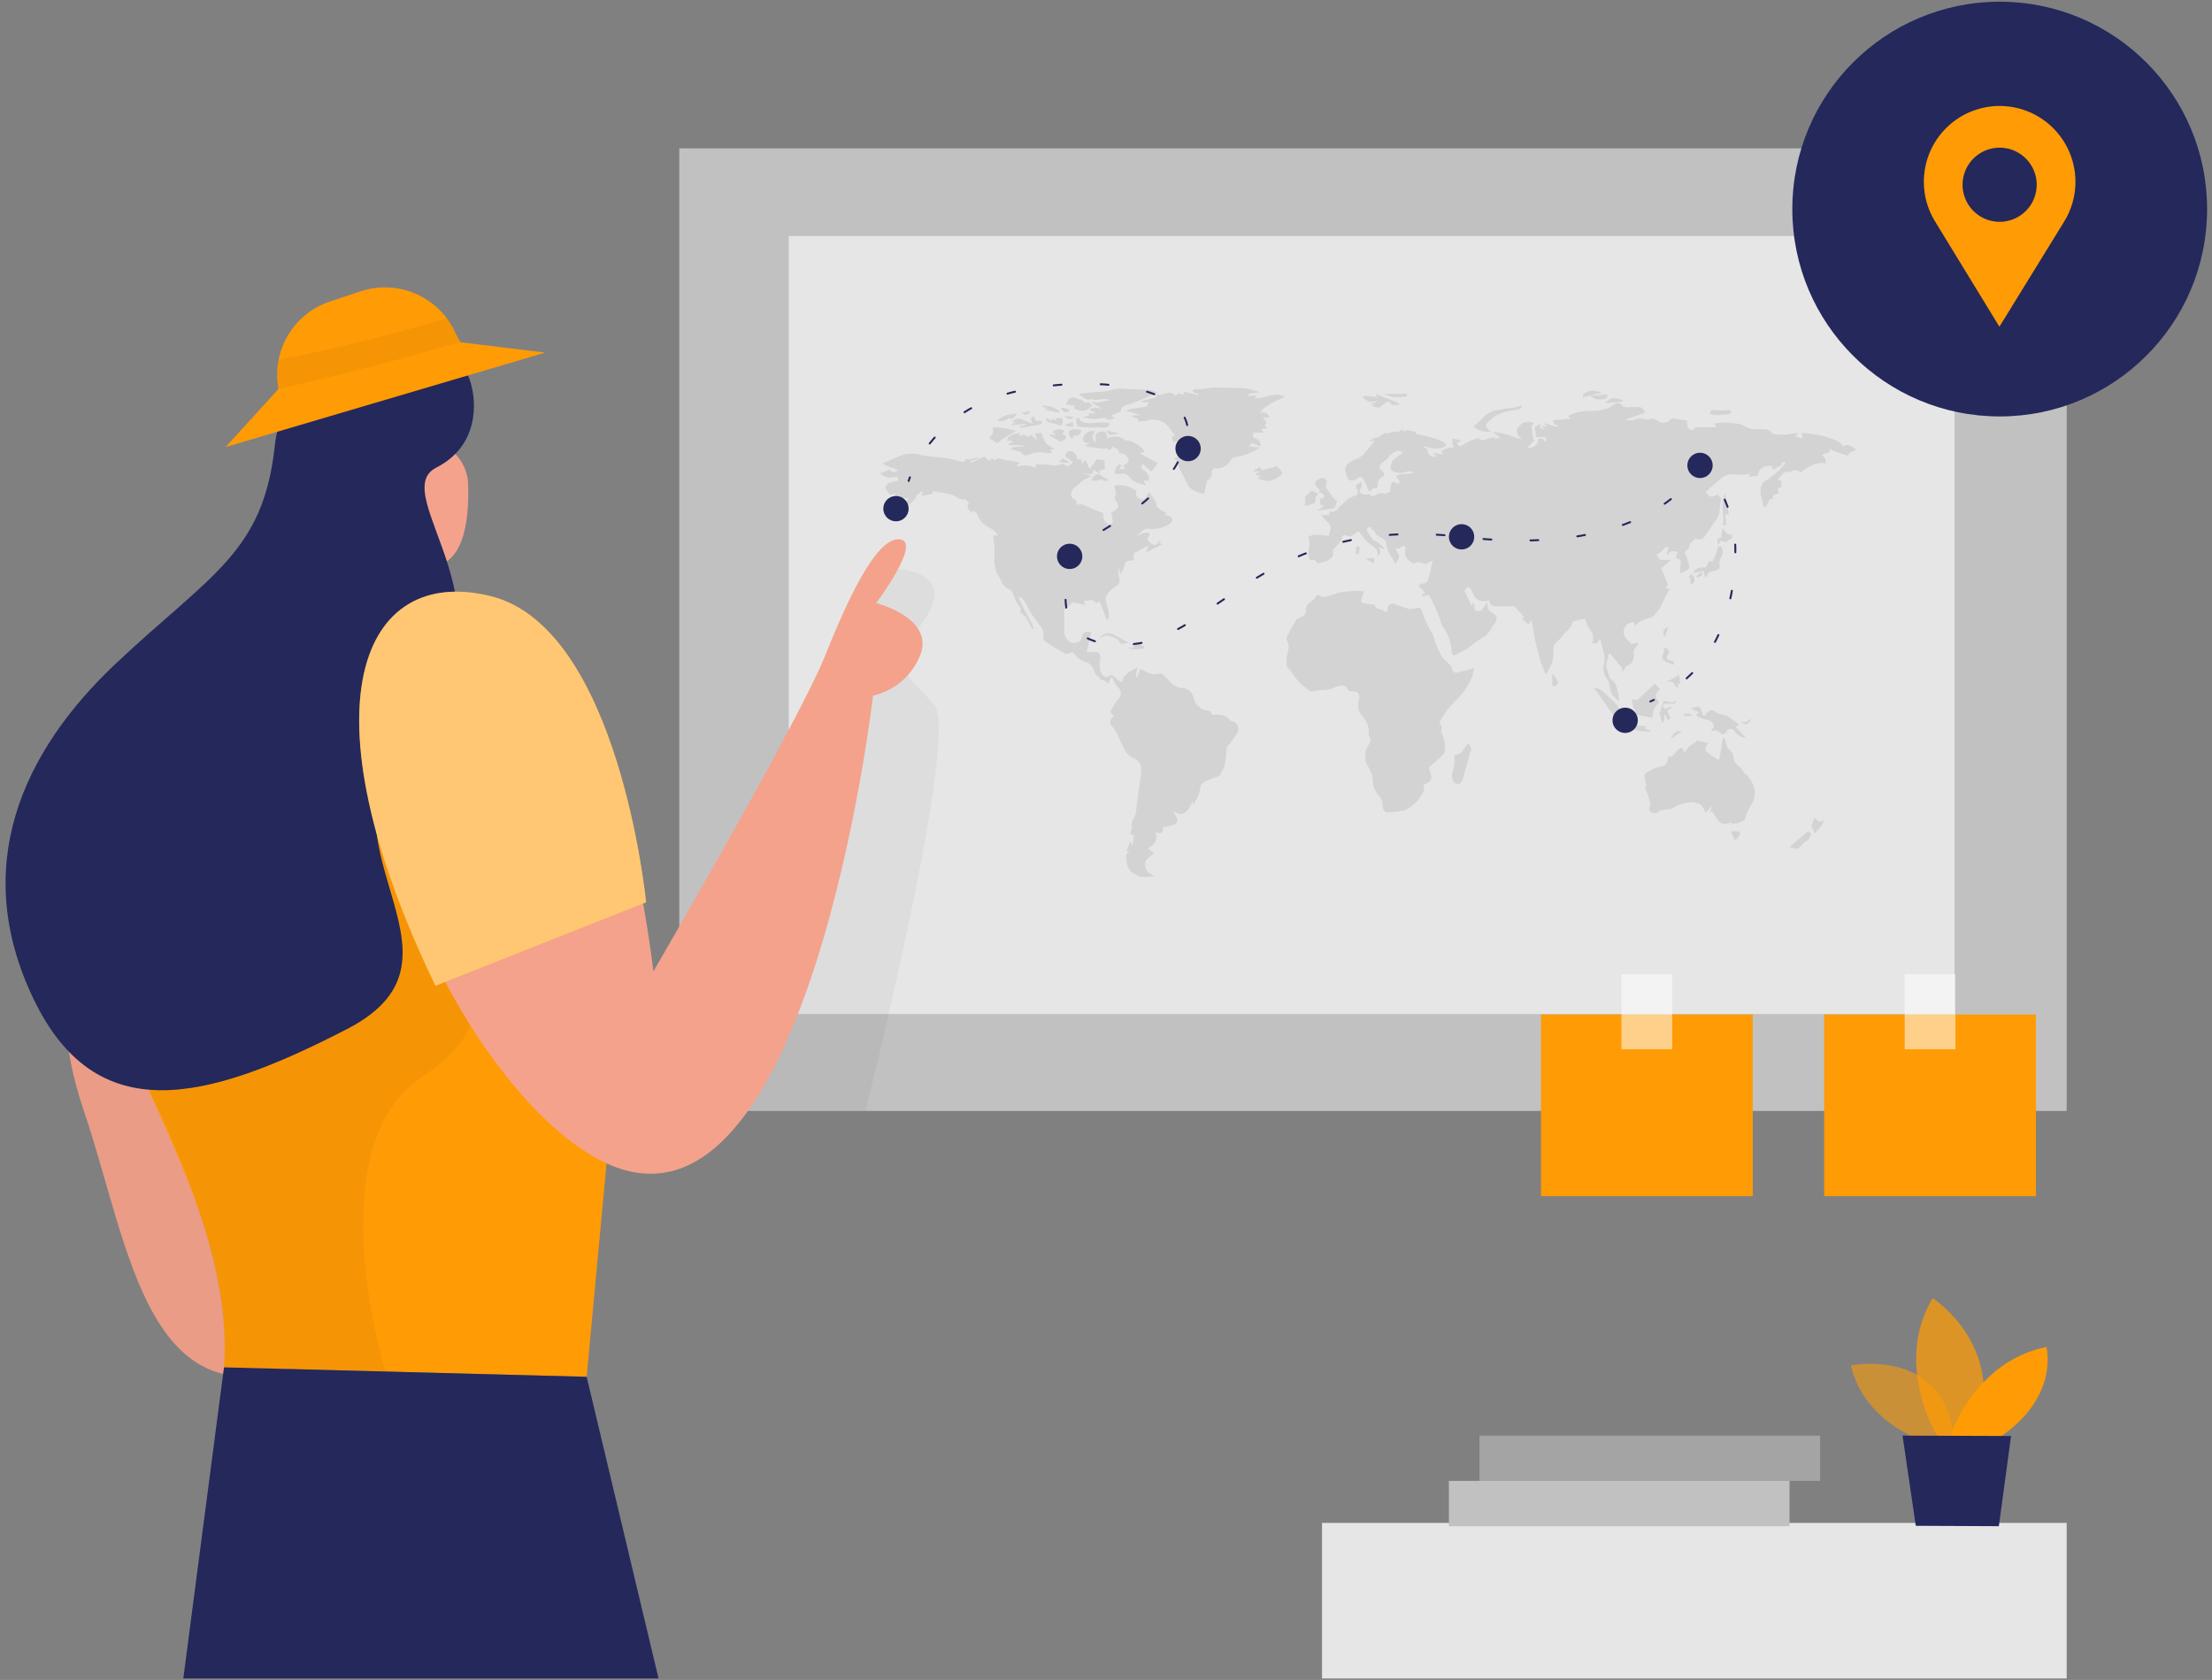 <svg width="287" height="218" viewBox="0 0 287 218" fill="none" xmlns="http://www.w3.org/2000/svg">
<rect x="0" y="0" width="287" height="218" fill="#808080" stroke="none"/>
<path d="M10.853 109.325C10.853 109.325 4.763 126.266 10.853 144.069C16.943 161.872 19.125 186.871 41.678 175.96C64.232 165.049 62.993 153.194 62.993 153.194L33.731 106.321L10.853 109.325Z" fill="#F4A28C"/>
<path opacity="0.04" d="M10.853 109.325C10.853 109.325 4.763 126.266 10.853 144.069C16.943 161.872 19.125 186.871 41.678 175.96C64.232 165.049 62.993 153.194 62.993 153.194L33.731 106.321L10.853 109.325Z" fill="black"/>
<path d="M268.145 19.254H88.135V144.16H268.145V19.254Z" fill="#C1C1C1"/>
<path d="M253.59 30.632H102.335V131.584H253.59V30.632Z" fill="#E6E6E6"/>
<path opacity="0.04" d="M116.565 73.841C116.565 73.841 124.482 74.186 119.732 80.743C114.982 87.3 118.006 87.462 121.254 91.532C124.502 95.602 112.302 144.15 112.302 144.15H88.145L99.117 122.429L111.561 80.743L116.565 73.841Z" fill="black"/>
<path d="M52.366 57.702C53.252 57.284 54.227 57.093 55.205 57.148C56.183 57.204 57.131 57.503 57.964 58.018C58.796 58.534 59.486 59.25 59.971 60.101C60.456 60.951 60.721 61.91 60.74 62.889C60.892 67.538 60.202 74.115 55.015 73.465C47.058 72.45 48.032 62.128 48.032 62.128C49.01 60.259 50.518 58.719 52.366 57.702V57.702Z" fill="#F4A28C"/>
<path d="M75 93C67.372 86.263 60.786 82.18 50.672 81.054C40.557 79.928 30.342 81.949 21.419 86.843C13.482 91.228 7.026 98.282 8.63 109.518C12.396 135.908 30.564 154.706 29.062 177.432L76.117 178.66L78.838 149.479C79.082 146.718 79.897 144.038 81.23 141.608C82.563 139.178 84.385 137.05 86.582 135.36C91.007 131.98 58.043 135.933 70.5 133C68.683 125.286 83.374 100.43 75 93Z" fill="#FF9B05"/>
<path opacity="0.04" d="M58.213 119.191C58.213 119.191 68.748 130.66 54.863 139.674C40.978 148.687 50.011 177.99 50.011 177.99L29.062 177.442C29.062 177.442 30.94 164.673 19.277 141.399C7.615 118.125 53.006 93.522 53.006 93.522L58.213 119.191Z" fill="black"/>
<path d="M47.951 91.147C47.93 88.757 48.581 86.41 49.83 84.373C51.079 82.336 52.875 80.691 55.014 79.626C57.152 78.56 59.547 78.117 61.925 78.347C64.303 78.577 66.569 79.47 68.464 80.925L68.819 81.2C80.868 90.659 84.775 126.052 84.775 126.052C84.775 126.052 103.675 93.572 107.105 84.975C110.536 76.378 114.038 69.558 116.809 69.994C119.58 70.43 113.672 78.256 113.672 78.256C113.672 78.256 120.95 80.073 119.509 84.712C119.024 86.088 118.199 87.32 117.109 88.291C116.019 89.262 114.7 89.941 113.276 90.263C113.276 90.263 104.882 163.08 78.675 150.95C65.084 144.647 48.276 117.263 47.951 91.147Z" fill="#F4A28C"/>
<path d="M61.197 50.191C61.197 50.191 63.227 57.296 56.589 60.687C49.951 64.077 68.302 79.708 53.645 94.405C38.989 109.102 63.409 124.033 45.068 133.513C26.727 142.993 12.457 146.586 4.316 129.554C-3.824 112.523 2.763 97.653 15.065 86.072C27.367 74.49 34.198 71.72 35.669 57.733C37.141 43.746 59.096 39.95 61.197 50.191Z" fill="#24285B"/>
<path d="M29.275 58.007L70.738 45.756L59.725 44.406L58.994 42.995C57.944 40.795 56.127 39.054 53.885 38.097C51.643 37.141 49.129 37.034 46.814 37.798L42.825 39.118C40.639 39.84 38.768 41.295 37.529 43.237C36.29 45.178 35.759 47.487 36.025 49.775L36.106 50.506L29.275 58.007Z" fill="#FF9B05"/>
<path opacity="0.04" d="M36.086 50.486C36.086 50.486 46.51 48.243 59.674 44.396C59.207 43.307 58.639 42.264 57.979 41.28C50.8 43.474 43.504 45.27 36.126 46.659C35.893 47.923 35.879 49.218 36.086 50.486V50.486Z" fill="black"/>
<path d="M56.497 127.92L83.831 117.09C83.831 117.09 80.37 81.484 63.653 77.353C46.936 73.222 38.907 91.451 56.497 127.92Z" fill="#FF9B05"/>
<path opacity="0.44" d="M56.497 127.92L83.831 117.09C83.831 117.09 80.37 81.484 63.653 77.353C46.936 73.222 38.907 91.451 56.497 127.92Z" fill="white"/>
<path d="M29.062 177.432L23.784 217.808H85.445L76.117 178.66L29.062 177.432Z" fill="#24285B"/>
<path d="M227.413 131.645H199.937V155.223H227.413V131.645Z" fill="#FF9B05"/>
<path opacity="0.53" d="M216.969 126.418H210.381V136.162H216.969V126.418Z" fill="white"/>
<path d="M264.156 131.645H236.68V155.223H264.156V131.645Z" fill="#FF9B05"/>
<path opacity="0.53" d="M253.712 126.418H247.125V136.162H253.712V126.418Z" fill="white"/>
<g opacity="0.51">
<path d="M176.612 62.544C176.684 62.713 176.704 62.898 176.672 63.079C176.639 63.259 176.555 63.426 176.43 63.559C176.413 63.626 176.413 63.696 176.429 63.763C176.445 63.83 176.476 63.892 176.521 63.945C176.674 64.096 176.875 64.19 177.089 64.209C177.394 64.209 177.749 63.914 177.922 64.391C178.541 64.391 178.988 63.742 179.657 64.067C179.82 64.148 180.145 63.884 180.419 63.772C180.398 63.577 180.398 63.379 180.419 63.184C180.571 62.361 180.713 62.321 181.373 62.838C181.627 62.615 181.728 62.412 181.373 62.118C181.018 61.823 181.18 61.681 181.525 61.58C181.87 61.478 182.033 61.509 182.286 61.488L183.301 61.407V61.265C183.125 61.202 182.94 61.164 182.753 61.154C182.396 61.267 182.029 61.345 181.657 61.387C181.241 61.355 180.837 61.227 180.48 61.011C180.297 60.89 180.54 59.864 180.754 59.712C181.129 59.408 181.515 59.103 182.033 58.697C181.769 58.606 181.535 58.443 181.352 58.494C181.036 58.588 180.742 58.747 180.49 58.961C180.277 59.144 180.145 59.398 179.942 59.6C179.739 59.803 179.424 59.915 179.231 60.128C178.856 60.524 178.906 60.808 179.333 61.143C179.385 61.167 179.431 61.201 179.47 61.244C179.508 61.286 179.538 61.336 179.557 61.39C179.576 61.444 179.584 61.501 179.58 61.558C179.576 61.615 179.561 61.671 179.536 61.722C179.483 61.826 179.392 61.906 179.282 61.945C179.138 62.012 179.015 62.118 178.927 62.251C178.84 62.383 178.79 62.537 178.785 62.696C178.785 63.011 178.785 63.468 178.186 63.346C177.495 64.249 177.516 63.346 177.323 63.011C177.295 62.94 177.261 62.872 177.221 62.808C177.029 62.493 176.886 62.036 176.602 61.915C176.318 61.793 176.024 62.199 175.709 62.341C175.536 62.402 175.347 62.395 175.179 62.322C175.011 62.248 174.878 62.114 174.806 61.945C174.671 61.62 174.579 61.279 174.532 60.93C174.526 60.81 174.546 60.691 174.59 60.579C174.634 60.467 174.7 60.365 174.785 60.281C175.193 59.903 175.683 59.625 176.217 59.469C176.622 59.267 176.971 58.967 177.232 58.596C177.658 58.119 178.054 57.581 178.409 57.144L177.617 57.337C177.801 57.165 178.002 57.012 178.216 56.88C178.443 56.802 178.678 56.748 178.916 56.718C179.15 56.586 179.536 56.139 179.83 56.2C180.358 56.302 180.743 55.906 181.241 56.028C181.474 56.078 181.779 55.804 182.164 55.622L181.961 56.048C182.172 55.941 182.398 55.869 182.631 55.835C183.016 55.886 183.396 55.967 183.768 56.078L183.636 56.282C184.448 56.474 185.27 56.627 186.062 56.86C186.513 57.002 186.948 57.189 187.361 57.418C187.706 57.591 187.727 57.845 187.361 58.027C186.681 58.286 185.93 58.286 185.25 58.027C185.037 57.944 184.807 57.916 184.58 57.946L185.22 58.281C185.22 59.042 185.687 59.438 186.438 59.215L185.93 58.89V58.768L187.229 58.971L186.996 58.494C187.25 58.372 187.514 58.261 187.777 58.159C188.065 58.098 188.357 58.057 188.65 58.037C188.554 57.907 188.485 57.758 188.447 57.601C188.422 57.368 188.422 57.133 188.447 56.901L189.462 57.114V57.307L188.985 57.479C189.351 58.037 189.493 57.987 190 57.611C190.426 57.337 190.887 57.122 191.371 56.972C191.546 56.919 191.726 56.882 191.908 56.86C192.294 57.479 192.863 56.86 193.37 56.86C193.593 56.86 193.847 56.535 194.04 56.951C194.243 56.901 194.443 56.84 194.639 56.769L193.624 56.018C194.331 56.108 195.033 56.241 195.725 56.413C196.275 56.698 196.874 56.877 197.491 56.941C197.273 56.824 197.092 56.65 196.967 56.437C196.841 56.224 196.777 55.98 196.78 55.733C196.984 55.435 197.223 55.163 197.491 54.921C197.762 54.787 198.062 54.721 198.364 54.728C198.59 54.749 198.812 54.8 199.024 54.881L198.699 55.348L198.942 56.992L199.176 57.063L198.161 58.078C198.335 58.122 198.516 58.125 198.691 58.087C198.866 58.049 199.03 57.971 199.17 57.859C199.31 57.747 199.422 57.603 199.496 57.441C199.571 57.278 199.608 57.1 199.602 56.921C199.937 56.921 200.363 56.758 200.394 57.357C200.78 57.022 200.688 56.728 200.221 56.698H199.277C199.277 56.302 199.196 55.906 199.156 55.439L199.825 55.003V55.581L200.414 55.672L199.978 55.297L200.688 55.388V55.267L200.343 55.033V54.911C200.78 55.043 201.206 55.185 201.673 55.317C201.847 55.358 202.023 55.389 202.201 55.409C202.205 55.361 202.205 55.314 202.201 55.267C202.048 55.185 201.886 55.124 201.652 55.023L201.5 54.515L203.774 54.322L203.439 53.957C204.482 53.461 205.637 53.247 206.788 53.338C207.197 53.328 207.603 53.266 207.996 53.155C207.996 53.155 208.057 53.155 208.088 53.105C208.461 53.066 208.814 52.917 209.103 52.678C209.539 52.374 210.036 52.008 210.503 52.678C210.595 52.81 210.879 52.8 211.062 52.861C211.673 52.81 212.287 52.81 212.899 52.861C213.122 52.861 213.284 53.287 213.487 53.531L210.93 54.444V54.546C211.092 54.546 211.265 54.546 211.437 54.546C211.61 54.546 211.873 54.546 211.995 54.546C212.574 54.109 213.163 54.373 213.751 54.444C213.985 54.444 214.249 54.302 214.472 54.343C214.751 54.412 215.013 54.536 215.243 54.708C215.487 54.856 215.777 54.907 216.056 54.853C216.336 54.798 216.585 54.642 216.756 54.414C216.817 54.368 216.888 54.335 216.963 54.317C217.038 54.3 217.116 54.298 217.192 54.312L218.918 54.586C218.847 55.246 218.918 55.804 219.74 55.825L219.973 55.439H222.704L222.419 54.972C223.086 54.832 223.771 54.794 224.449 54.861C225.048 55.023 225.82 54.861 226.479 55.388C227.034 55.656 227.653 55.762 228.266 55.693C228.875 55.693 229.514 55.581 229.951 56.241C230.052 56.383 230.428 56.363 230.671 56.383C231.057 56.403 231.443 56.403 231.828 56.383C232.109 56.352 232.387 56.301 232.661 56.231C232.836 56.221 233.013 56.221 233.189 56.231L233.3 56.413L232.955 56.515V56.627L233.889 56.911L233.798 56.19C234.792 56.221 235.78 56.368 236.741 56.627C237.634 56.972 238.659 57.063 239.197 58.007C239.492 57.591 239.756 57.631 240.821 58.301C240.476 58.586 239.908 58.606 239.806 59.144L238.7 58.799C238.507 58.738 238.324 58.657 238.132 58.586C237.986 58.542 237.843 58.488 237.705 58.423C237.617 58.347 237.542 58.258 237.482 58.159C237.442 58.272 237.408 58.388 237.38 58.504C237.38 58.616 237.38 58.606 237.38 58.677L236.365 59.032C236.548 59.146 236.695 59.31 236.788 59.504C236.882 59.698 236.918 59.914 236.893 60.128C235.513 59.875 234.589 60.656 233.584 61.306C233.447 61.137 233.249 61.028 233.033 61.004C232.816 60.979 232.599 61.04 232.427 61.174V61.174C232.282 61.243 232.12 61.268 231.96 61.245C231.209 61.184 231.098 61.884 230.61 62.26L231.077 62.351C231.077 62.656 231.148 62.92 231.189 63.214C230.681 63.214 230.519 63.488 230.813 63.945C230.55 64.219 229.798 64.006 230.083 64.747C229.24 64.625 229.524 65.68 228.854 65.853C228.651 64.675 227.992 63.529 228.854 62.503C229.942 61.908 230.888 61.084 231.625 60.088L231.534 59.946C231.412 59.946 231.199 60.027 231.199 60.057C231.199 60.453 230.925 60.494 230.661 60.605C230.397 60.717 230.052 61.306 229.9 60.473C229.559 60.435 229.214 60.466 228.885 60.565C228.616 60.698 228.388 60.902 228.225 61.154C228.134 61.255 228.164 61.458 228.124 61.702L226.824 61.874L227.078 61.488C226.475 61.594 225.862 61.628 225.251 61.59C223.952 61.316 223.221 62.148 222.429 62.828L221.293 63.843C221.453 64.046 221.634 64.233 221.831 64.401C221.979 64.453 222.139 64.453 222.287 64.401C222.48 64.401 222.724 64.127 222.815 64.188C222.907 64.249 223.333 64.594 223.302 64.757C223.099 65.64 223.241 66.624 222.683 67.426C222.125 68.228 221.668 68.898 221.171 69.619C221.107 69.711 221.026 69.789 220.931 69.85C220.837 69.91 220.732 69.951 220.621 69.971C220.511 69.991 220.398 69.989 220.288 69.965C220.179 69.941 220.075 69.896 219.983 69.832C219.73 70.207 219.222 70.339 219.182 70.958C219.182 71.212 218.674 71.435 218.593 71.679C218.806 72.199 218.989 72.731 219.141 73.273C219.324 74.135 218.512 74.085 217.964 74.419C217.964 73.871 218.065 73.404 218.075 72.877C218.075 72.755 217.933 72.501 217.872 72.511C217.192 72.582 217.537 72.186 217.588 71.923C217.618 71.846 217.651 71.772 217.689 71.699C217.514 71.564 217.294 71.503 217.074 71.527C216.854 71.552 216.653 71.661 216.512 71.831L216.421 71.963L216.258 71.852L216.502 70.989C215.984 70.877 215.832 71.395 215.487 71.608C215.406 71.669 215.355 71.781 215.264 71.831C215.157 71.879 215.044 71.913 214.929 71.933L215.172 72.319C215.253 72.43 215.375 72.613 215.406 72.643H216.817L215.538 73.74C215.873 74.562 216.147 75.221 216.431 75.901L215.994 76.287L216.624 76.389C216.35 76.927 216.076 77.475 215.791 78.013C215.618 78.439 215.396 78.844 215.132 79.221C214.787 79.616 214.543 80.134 213.873 80.236C213.433 80.327 213.013 80.499 212.635 80.743C212.452 80.844 212.33 81.068 212.127 81.281L212.056 80.763C211.753 80.727 211.448 80.801 211.196 80.973C210.944 81.144 210.762 81.402 210.686 81.697C210.503 82.57 211.193 83.078 211.701 83.595L212.472 83.402L212.564 83.534C212.409 83.718 212.267 83.911 212.137 84.113C212.047 84.212 211.987 84.335 211.965 84.468C212.016 85.26 212.077 85.99 211.122 86.386C210.859 86.488 210.737 86.955 210.432 87.219V86.64L208.839 84.772C208.767 84.854 208.709 84.947 208.666 85.047C208.65 85.269 208.612 85.49 208.554 85.706C208.169 86.498 208.697 87.168 208.839 87.868C208.9 88.163 209.356 88.345 209.529 88.64C209.693 88.959 209.81 89.301 209.874 89.655C209.992 90.078 210.05 90.515 210.047 90.954C209.705 90.712 209.401 90.421 209.143 90.091C208.981 89.694 208.868 89.278 208.808 88.853C208.771 88.595 208.677 88.349 208.534 88.132C208.305 87.853 208.149 87.521 208.082 87.166C208.014 86.812 208.037 86.446 208.148 86.102C208.331 84.986 207.814 84.001 207.661 82.885C207.286 83.199 207.184 83.747 206.565 83.423C206.951 82.56 206.453 81.88 205.966 81.179C205.822 80.899 205.723 80.597 205.672 80.286C205.235 80.378 204.809 80.449 204.413 80.55C204.261 80.55 204.038 80.692 204.017 80.794C203.865 81.616 203.073 81.941 202.678 82.56C202.414 82.966 201.977 83.26 201.663 83.656C201.55 83.911 201.511 84.192 201.551 84.468C201.618 85.576 201.254 86.667 200.536 87.513C200.039 86.373 199.654 85.186 199.389 83.971C199.085 82.773 198.922 81.535 198.719 80.479L198.293 81.007L197.43 80.276L197.795 80.134C197.359 79.657 196.953 79.119 196.496 78.672C195.796 78.672 195.014 78.672 194.233 78.672C193.451 78.672 193.411 78.54 193.147 77.871C192.98 77.958 192.797 78.011 192.609 78.028C192.421 78.044 192.232 78.022 192.053 77.965C191.873 77.907 191.707 77.814 191.564 77.692C191.421 77.57 191.303 77.42 191.218 77.251C191.185 77.19 191.158 77.125 191.137 77.058C191.137 76.957 191.056 76.856 191.005 76.754C190.64 76.054 190.528 76.033 189.99 76.612L190.954 78.642L191.168 78.114C191.239 78.409 191.269 78.551 191.289 78.662C191.31 78.774 191.36 79.058 191.391 79.261C191.716 79.2 192.101 79.495 192.345 79.007C192.531 78.716 192.741 78.441 192.974 78.185C192.974 78.435 193.005 78.684 193.066 78.926C193.119 79.119 193.247 79.283 193.421 79.383C194.284 79.819 194.436 80.398 193.766 81.118C193.656 81.251 193.564 81.398 193.492 81.555C193.411 81.687 193.34 81.839 193.238 81.981C192.886 82.408 192.447 82.755 191.949 82.996C191.401 83.321 190.934 83.798 190.416 84.143C189.908 84.454 189.383 84.735 188.843 84.986C188.549 85.138 188.407 84.986 188.346 84.691C188.314 83.751 188.075 82.829 187.645 81.991C187.442 81.725 187.259 81.443 187.097 81.149C186.989 80.881 186.898 80.606 186.823 80.327C186.681 79.951 186.529 79.586 186.387 79.221C186.245 78.855 185.981 78.317 185.768 77.871C185.636 77.607 185.473 77.353 185.362 77.16L184.54 77.404L184.489 77.241L184.925 76.916L184.063 76.023C184.164 75.952 184.367 75.729 184.58 75.719C185.128 75.719 185.291 75.384 185.392 74.947L185.89 72.745L184.966 73.181C184.966 73.181 184.966 73.181 184.905 73.181C184.54 73.09 184.002 72.806 183.839 72.948C183.332 73.394 183.078 72.877 182.824 72.745C182.57 72.613 182.459 72.247 182.296 72.004L182.367 70.989C182.002 70.776 182.012 70.786 181.586 71.171C181.495 71.253 181.261 71.171 181.018 71.171C181.181 71.398 181.324 71.64 181.444 71.892C181.524 72.052 181.546 72.236 181.505 72.41C181.383 72.683 181.237 72.945 181.068 73.191C180.683 72.329 179.901 71.638 179.891 70.532C179.891 70.288 179.546 69.984 179.282 69.822C178.856 69.568 178.399 69.395 178.267 68.807C178.267 68.807 178.064 68.807 178.003 68.695C177.924 68.587 177.863 68.467 177.82 68.34C177.272 68.482 177.191 68.746 177.587 69.233C177.759 69.426 177.851 69.669 178.023 69.882C178.118 70.022 178.247 70.134 178.399 70.207C178.916 70.319 179.16 70.796 179.556 71.07C179.556 71.07 179.556 71.171 179.607 71.283L178.927 70.989L179.119 71.679L178.683 72.247C178.937 71.293 178.257 70.979 177.668 70.542C177.323 70.243 177.016 69.902 176.755 69.527C176.582 69.334 176.43 69.131 176.277 68.928C176.051 69.058 175.834 69.204 175.628 69.365C175.524 69.486 175.381 69.568 175.224 69.595C175.066 69.623 174.904 69.596 174.765 69.517C174.44 69.385 174.085 69.355 174.116 69.943C174.116 70.136 173.862 70.349 173.71 70.532C173.45 70.784 173.206 71.052 172.979 71.334C172.898 71.446 172.979 71.669 172.979 71.973C172.695 72.765 171.811 72.897 170.949 73.11L170.593 72.643L169.995 72.714C169.396 71.699 170.228 70.684 169.731 69.669C170.593 69.131 171.527 69.558 172.441 69.487C172.502 68.979 172.877 68.472 172.441 67.954C172.079 67.604 171.74 67.231 171.426 66.838H172.512L172.451 66.33C172.666 66.431 172.913 66.443 173.137 66.363C173.362 66.283 173.545 66.118 173.649 65.904C173.649 65.904 173.649 65.904 173.649 65.904C173.649 65.904 173.862 65.731 173.963 65.63L174.917 64.686L176.146 64.188C176.156 64.016 176.156 63.843 176.146 63.671C175.79 62.991 175.78 63.001 176.612 62.544Z" fill="#C1C1C1"/>
<path d="M128.826 69.497H129.466C129.235 69.025 128.832 68.662 128.339 68.482C127.599 68.106 127.037 67.453 126.776 66.665C126.695 66.472 126.39 66.371 126.218 66.239L126.076 66.634C125.852 66.127 125.213 65.924 125.71 65.315C125.71 65.315 125.385 64.797 125.274 64.817C125.033 64.837 124.79 64.808 124.56 64.733C124.33 64.658 124.117 64.538 123.934 64.381C123.659 64.248 123.37 64.15 123.071 64.087L120.98 63.711L121.051 64.026L119.6 64.401L119.711 63.64L118.849 64.351C119.011 64.686 117.631 65.853 116.768 66.086L117.062 66.36V66.533C116.392 65.944 115.844 66.533 115.195 66.533L116.118 66.046C116.47 65.898 116.81 65.721 117.133 65.518C117.416 65.257 117.671 64.968 117.895 64.655H116.23L116.108 63.975C115.205 64.625 115.245 63.549 114.819 63.366C115.053 62.453 115.895 62.574 116.545 62.351L116.433 61.854C115.418 61.945 115.235 62.239 114.17 61.417C114.403 61.346 114.606 61.285 114.809 61.204C115.012 61.123 115.205 61.001 115.398 60.91C115.753 61.336 116.037 61.367 116.545 61.011L114.423 60.169C114.738 60.047 114.931 59.986 115.114 59.895C115.296 59.803 115.58 59.631 115.834 59.539C116.311 59.337 116.788 59.154 117.275 58.991C118.068 58.807 118.896 58.842 119.671 59.093C120.306 59.203 120.946 59.278 121.589 59.316C122.58 59.374 123.56 59.562 124.502 59.874C124.719 59.925 124.94 59.956 125.162 59.966C125.162 59.205 125.741 59.814 126.004 59.6C126.341 59.423 126.723 59.352 127.101 59.397L125.913 59.874L125.994 60.037L127.73 59.235L128.339 59.773L128.765 59.428L128.999 59.814C129.273 59.347 129.658 59.499 130.064 59.6C130.47 59.702 131.171 59.803 131.729 59.905C131.912 59.905 132.074 60.006 132.328 60.078L131.973 60.352V60.494C132.41 60.433 132.851 60.402 133.292 60.402C133.682 60.473 134.066 60.575 134.439 60.707L134.378 60.27C134.815 60.27 135.19 60.27 135.566 60.27C136.286 60.27 136.987 60.636 137.728 60.179C137.88 60.098 138.245 60.382 138.601 60.524L139.24 60.006L138.276 59.276C138.195 58.9 138.377 58.585 138.875 58.545C139.372 58.504 139.788 59.133 139.737 59.56L140.357 59.661L140.286 60.291L140.823 59.661L141.392 60.869L142.316 59.58L143.331 59.753V60.707L143.452 60.859L142.519 61.062L142.823 61.539L141.808 60.95C141.93 61.468 141.676 61.569 141.351 61.539C141.042 61.46 140.726 61.416 140.407 61.407L141.676 61.783L140.742 62.209C140.604 62.268 140.477 62.351 140.367 62.453C139.89 63.051 138.925 63.275 138.976 64.259C138.981 64.345 139.004 64.428 139.045 64.503C139.085 64.579 139.141 64.644 139.21 64.696C139.687 64.807 139.717 65.132 139.687 65.558C140.306 65.224 140.702 65.558 141.27 65.843C141.88 66.123 142.507 66.364 143.148 66.563C143.148 66.959 143.148 67.578 143.696 67.934C143.808 68.005 144.011 68.147 144.041 68.116C144.071 68.086 144.396 67.781 144.396 67.619C144.348 67.273 144.267 66.934 144.153 66.604C144.477 66.32 145.015 66.086 145.076 65.741C145.137 65.396 144.772 64.97 144.559 64.523C145.086 64.148 144.559 63.569 144.62 62.99C145.628 62.849 146.652 63.108 147.472 63.711C147.428 63.802 147.403 63.901 147.398 64.002C147.393 64.103 147.409 64.204 147.444 64.299C147.479 64.393 147.532 64.48 147.602 64.553C147.671 64.627 147.755 64.686 147.847 64.726C147.908 64.757 147.973 64.778 148.04 64.787C148.73 64.96 148.801 64.249 149.055 63.843C149.349 64.28 149.664 64.635 149.918 65.041C150.06 65.284 149.999 65.69 150.182 65.863C150.563 66.152 150.97 66.404 151.4 66.614L151.075 66.827C151.327 66.847 151.574 66.909 151.806 67.01C151.889 67.069 151.958 67.145 152.011 67.232C152.063 67.319 152.097 67.416 152.11 67.517C152.097 67.602 152.064 67.683 152.015 67.753C151.966 67.823 151.901 67.882 151.826 67.923C151.047 68.474 150.095 68.722 149.146 68.624C148.466 68.472 148.01 69.081 147.543 69.527C147.817 69.394 148.098 69.275 148.385 69.172C148.604 69.12 148.831 69.103 149.055 69.121C149.106 69.121 149.197 69.415 149.167 69.456C148.73 69.852 148.883 70.177 149.289 70.471C149.695 70.765 149.999 70.816 150.364 70.288C150.383 70.25 150.412 70.217 150.448 70.194C150.483 70.171 150.525 70.158 150.567 70.156L150.436 70.623L150.679 70.481L150.77 70.633L148.801 71.648H148.659L149.065 70.786C148.426 71.067 147.805 71.389 147.208 71.75C147.056 71.852 147.127 72.278 147.096 72.552L147.259 72.633C147.075 72.684 146.889 72.725 146.7 72.755C146.223 72.755 145.949 72.887 145.888 73.455C145.888 73.77 145.574 74.064 145.361 74.47L145.147 73.648C145.113 73.986 145.113 74.326 145.147 74.663C145.371 75.678 145.32 75.81 144.457 76.297C143.95 76.591 143.351 77.485 143.442 77.87C143.534 78.256 143.757 78.885 143.879 79.454C143.897 79.746 143.88 80.039 143.828 80.327H143.554L142.691 78.063L142.204 78.276C141.778 77.546 141.189 78.013 140.62 77.982L140.854 78.51C140.357 78.408 139.961 78.347 139.555 78.246C139.149 78.144 139.037 78.155 138.854 78.469C138.763 78.621 138.56 78.703 138.418 78.825C138.276 78.946 138.093 79.068 138.083 79.2C138.083 80.154 138.083 81.108 138.083 82.062C138.113 82.377 138.233 82.676 138.428 82.925C138.621 83.159 138.966 83.463 139.199 83.433C139.626 83.351 140.214 83.433 140.357 82.753C140.499 82.073 140.742 81.88 141.595 82.012L140.996 84.61C141.273 84.63 141.551 84.63 141.828 84.61C142.559 84.519 142.843 84.844 142.752 85.554C142.661 86.264 142.478 87.35 143.493 87.888C144.315 87.483 144.305 87.493 144.975 88.183C145.157 88.329 145.354 88.455 145.564 88.558C145.756 87.411 146.721 87.117 147.594 86.599C147.522 87.076 147.238 87.513 147.522 87.96L147.959 86.813L149.167 87.391C149.576 87.525 150.016 87.525 150.425 87.391C150.831 87.31 151.045 87.746 151.339 87.949C151.44 88.037 151.532 88.136 151.613 88.244C151.781 88.447 151.968 88.634 152.171 88.802C152.422 89.016 152.722 89.166 153.044 89.238C154.11 89.299 154.627 89.584 154.881 90.619C154.977 91.039 155.203 91.418 155.528 91.7C155.853 91.983 156.259 92.155 156.688 92.192C157.063 92.283 157.236 92.395 157.165 92.75C158.028 92.75 158.901 92.578 159.52 93.41C159.581 93.481 159.672 93.573 159.743 93.573C159.87 93.578 159.995 93.608 160.11 93.662C160.225 93.716 160.329 93.793 160.414 93.888C160.499 93.982 160.564 94.093 160.606 94.213C160.648 94.333 160.665 94.46 160.657 94.588V94.659C160.657 95.085 160.251 95.552 159.987 95.948C159.723 96.343 159.428 96.648 159.154 96.963C159.139 97.036 159.139 97.112 159.154 97.186C159.112 97.866 159.034 98.544 158.921 99.216C158.763 99.701 158.545 100.165 158.271 100.596C158.192 100.698 158.081 100.769 157.957 100.799C157.429 101.002 156.871 101.155 156.363 101.398C156.157 101.493 155.985 101.647 155.867 101.84C155.75 102.034 155.693 102.258 155.703 102.484C155.591 102.982 155.399 103.458 155.135 103.895C155.064 104.068 154.973 104.23 154.851 104.474L154.759 103.925C154.201 105.032 153.744 106.26 152.191 105.225C152.384 105.58 152.537 105.813 152.658 106.057C152.748 106.211 152.774 106.394 152.73 106.567C152.687 106.739 152.577 106.888 152.425 106.981C152.347 107.02 152.266 107.051 152.181 107.072C151.775 107.184 151.339 107.234 150.902 107.316C150.902 108.107 150.781 108.249 149.887 107.975C150.324 108.99 149.766 109.609 148.943 110.076C149.056 110.198 149.182 110.307 149.319 110.401C149.755 110.645 149.755 110.716 149.319 111.061C148.883 111.406 148.639 111.568 148.578 111.883C148.527 112.297 148.628 112.715 148.862 113.06C149.035 113.324 149.441 113.436 149.806 113.659C149.242 113.794 148.66 113.842 148.081 113.801C147.492 113.639 146.959 113.32 146.538 112.878C146.301 112.496 146.171 112.058 146.162 111.609C146.081 111.162 146.02 110.706 146.589 110.462H146.162L146.65 109.224H146.761L146.853 109.731H146.924L147.147 108.432C146.619 108.371 146.619 108.057 146.802 107.681C146.802 107.61 146.934 107.529 146.913 107.498C146.548 106.686 147.279 106.128 147.38 105.468C147.482 104.809 147.522 104.118 147.614 103.438C147.736 102.576 147.888 101.713 147.989 100.82C148.081 100.32 148.081 99.807 147.989 99.307C147.929 99.116 147.827 98.94 147.692 98.791C147.558 98.642 147.392 98.524 147.208 98.445C146.091 98.049 145.787 97.034 145.35 96.151C145.105 95.407 144.719 94.718 144.214 94.121C144.098 94.003 144.033 93.844 144.033 93.679C144.033 93.514 144.098 93.355 144.214 93.237C144.342 93.108 144.451 92.961 144.538 92.801C144.132 92.669 144.021 92.395 144.214 92.05C144.464 91.581 144.756 91.136 145.086 90.72C145.201 90.618 145.291 90.491 145.349 90.348C145.408 90.206 145.433 90.052 145.423 89.899C145.413 89.745 145.369 89.596 145.293 89.462C145.217 89.329 145.112 89.214 144.985 89.127C144.782 88.888 144.621 88.617 144.508 88.325L144.295 87.919H144.122L143.808 88.721L143.493 88.487C143.392 88.398 143.275 88.33 143.148 88.284C142.904 88.223 142.661 88.223 142.671 87.878C142.102 87.726 142.052 87.219 141.859 86.782C141.758 86.541 141.598 86.33 141.394 86.167C141.19 86.004 140.949 85.894 140.692 85.848C140.217 85.71 139.809 85.403 139.545 84.986C139.301 84.701 139.067 84.508 138.682 84.793C138.592 84.833 138.496 84.854 138.398 84.854C138.3 84.854 138.203 84.833 138.113 84.793C137.281 84.316 136.459 83.778 135.667 83.29C135.579 83.224 135.506 83.138 135.456 83.04C135.405 82.941 135.376 82.833 135.373 82.722C135.419 82.454 135.404 82.179 135.331 81.918C135.257 81.656 135.126 81.414 134.947 81.21C134.541 80.631 134.084 80.073 133.729 79.484C133.373 78.896 133.17 78.398 132.856 77.881C132.744 77.698 132.5 77.596 132.308 77.444L132.145 77.566C132.318 77.931 132.5 78.297 132.683 78.672L133.698 80.581C133.769 80.723 133.861 80.844 133.921 80.987C133.982 81.129 134.053 81.342 134.124 81.524L133.891 81.626C133.671 81.111 133.413 80.612 133.12 80.134C132.906 79.887 132.657 79.675 132.379 79.505C132.379 79.17 132.49 78.906 132.379 78.835C131.918 78.257 131.573 77.595 131.364 76.886C131.282 76.734 131.151 76.52 130.998 76.48C130.136 76.267 129.983 75.465 129.648 74.846C129.467 74.588 129.32 74.309 129.212 74.013C128.996 73.272 128.941 72.494 129.049 71.73C129.043 70.98 128.968 70.233 128.826 69.497V69.497Z" fill="#C1C1C1"/>
<path d="M179.942 105.458C179.754 105.37 179.6 105.224 179.503 105.041C179.406 104.858 179.371 104.648 179.404 104.443C179.382 103.963 179.179 103.51 178.835 103.174C178.359 102.627 178.106 101.921 178.125 101.195C178.046 100.503 177.791 99.842 177.384 99.277C177.174 98.854 177.084 98.382 177.123 97.911C177.163 97.441 177.33 96.99 177.607 96.608C177.79 96.232 177.952 95.968 177.678 95.593C177.616 95.496 177.587 95.382 177.597 95.268C177.628 94.851 177.573 94.432 177.435 94.037C177.297 93.643 177.079 93.281 176.795 92.974C176.508 92.688 176.312 92.322 176.235 91.924C176.157 91.526 176.2 91.114 176.359 90.741C176.412 90.461 176.357 90.171 176.206 89.929C176.132 89.85 176.039 89.79 175.937 89.753C175.835 89.716 175.726 89.703 175.618 89.716C175.191 89.716 174.917 89.716 174.755 89.279C174.593 88.843 174.065 88.954 173.689 89.036C173.314 89.117 172.948 89.31 172.573 89.431C172.396 89.474 172.216 89.501 172.035 89.513C171.558 89.514 171.082 89.562 170.614 89.655C170.472 89.715 170.316 89.734 170.164 89.711C170.011 89.688 169.868 89.623 169.751 89.523C169.293 89.188 168.859 88.822 168.452 88.427C168.08 87.974 167.741 87.496 167.437 86.995C167.366 86.904 167.234 86.843 167.153 86.742C167.071 86.64 166.939 86.508 166.939 86.386C166.865 85.804 166.913 85.213 167.082 84.651C167.249 84.227 167.249 83.755 167.082 83.331C166.716 82.773 167.082 82.438 167.274 82.042C167.548 81.484 167.873 80.956 168.198 80.428C168.281 80.311 168.404 80.228 168.543 80.195C169.091 80.022 169.467 79.758 169.457 79.088C169.46 78.877 169.522 78.671 169.635 78.492C169.747 78.313 169.907 78.168 170.096 78.073C170.427 77.813 170.717 77.505 170.959 77.16C171.578 77.657 172.258 77.414 172.928 77.16C173.358 76.986 173.808 76.867 174.268 76.805C174.914 76.725 175.565 76.681 176.217 76.673C176.47 76.682 176.721 76.716 176.968 76.774C176.836 77.16 176.704 77.525 176.562 77.962C176.866 78.53 177.577 78.236 178.135 78.469C178.196 78.469 178.328 78.469 178.328 78.469C178.46 79.129 179.13 78.967 179.515 79.251C179.901 79.535 180.023 79.312 180.053 78.936C180.058 78.769 180.128 78.611 180.247 78.493C180.366 78.376 180.526 78.309 180.693 78.307C180.806 78.316 180.916 78.347 181.017 78.398C181.58 78.633 182.156 78.833 182.743 78.997C183.045 79.048 183.354 79.027 183.646 78.936C184.032 78.825 184.316 78.784 184.479 79.281C184.704 79.953 184.968 80.61 185.27 81.251C185.514 81.768 185.991 82.266 186.042 82.753C186.252 83.516 186.552 84.252 186.935 84.945C187.026 85.163 187.161 85.36 187.331 85.524C187.635 85.828 187.991 86.082 188.265 86.417C188.407 86.589 188.386 86.894 188.518 87.107C188.565 87.17 188.626 87.221 188.697 87.254C188.768 87.288 188.846 87.304 188.924 87.3C189.665 87.138 190.396 86.934 191.218 86.721C191.199 87.092 191.128 87.457 191.005 87.807C190.501 89.011 189.747 90.094 188.792 90.984C188.028 91.763 187.366 92.636 186.823 93.583C186.762 93.664 186.742 93.867 186.823 93.897C187.219 94.222 186.965 94.648 187.036 95.024C187.107 95.4 187.321 95.663 187.371 96.039C187.489 96.531 187.517 97.04 187.453 97.541C187.382 97.866 187.016 98.16 186.742 98.404C186.316 98.8 185.879 99.155 185.453 99.541C185.382 99.592 185.402 99.774 185.453 99.886C185.504 99.998 185.595 100.282 185.656 100.475C185.739 100.689 185.735 100.927 185.644 101.138C185.553 101.349 185.382 101.515 185.169 101.601V101.601C184.986 101.693 184.814 101.804 184.732 101.845C184.732 102.21 184.793 102.525 184.672 102.708C184.167 103.831 183.257 104.722 182.124 105.204C181.611 105.299 181.092 105.353 180.571 105.367C180.358 105.372 180.147 105.403 179.942 105.458V105.458Z" fill="#C1C1C1"/>
<path d="M152.902 59.966L152.293 59.479L153.643 58.788V58.22L152.516 57.794V57.621L153.694 57.784L152.8 57.205C152.252 57.53 152.08 57.398 152.059 56.576H152.445C152.202 56.221 151.999 55.876 151.745 55.561C151.445 55.118 151.012 54.781 150.509 54.599C150.006 54.416 149.458 54.398 148.943 54.546C148.737 54.625 148.515 54.66 148.294 54.647C148.06 54.647 147.644 54.861 147.614 54.302C147.614 54.231 147.177 54.18 146.913 54.13V53.927L148.05 53.866L146.122 53.318C146.259 53.226 146.406 53.148 146.558 53.084C147.116 52.993 147.685 52.942 148.243 52.831C148.578 52.77 148.994 52.759 148.994 52.211H148.182V52.019L150.05 51.531V51.186C150.05 51.186 150.131 51.186 150.161 51.186C150.699 51.379 151.176 50.973 151.653 50.963C151.804 50.956 151.953 50.982 152.092 51.04C152.231 51.098 152.355 51.186 152.455 51.298C152.597 51.42 152.892 50.831 153.277 51.166C153.349 51.227 153.531 51.166 153.704 51.166L153.491 50.79L155.439 51.288V51.115C155.275 51.103 155.114 51.066 154.962 51.004C154.907 50.98 154.858 50.944 154.819 50.898C154.781 50.852 154.753 50.798 154.739 50.74C154.739 50.669 154.891 50.526 154.983 50.516C155.47 50.516 155.998 50.516 156.465 50.415C156.8 50.355 157.139 50.314 157.48 50.293C158.85 50.293 160.22 50.293 161.59 50.405C162.213 50.504 162.825 50.663 163.417 50.882L161.946 51.125V51.359H162.352C162.593 51.347 162.834 51.32 163.072 51.278L162.788 51.744C163.416 51.665 164.036 51.54 164.645 51.369C164.982 51.242 165.341 51.188 165.7 51.21C166.059 51.233 166.409 51.332 166.726 51.501C165.539 52.069 164.26 52.435 163.499 53.531C163.771 53.51 164.044 53.531 164.311 53.592C164.483 53.663 164.564 53.937 164.717 54.17H163.894C163.894 54.505 164.706 54.728 164.057 55.185L164.422 55.571L163.58 55.693L163.965 56.129H162.666C162.412 56.464 162.463 56.728 162.95 56.921C163.054 56.95 163.152 57 163.236 57.066C163.321 57.133 163.392 57.216 163.445 57.311C163.498 57.405 163.531 57.509 163.544 57.616C163.557 57.723 163.548 57.832 163.519 57.936V57.936L162.382 57.469L161.996 57.936L163.427 58.078C162.465 58.736 161.364 59.163 160.21 59.327C160.017 59.327 159.784 59.57 159.652 59.753C159.453 60.105 159.153 60.39 158.792 60.571C158.43 60.751 158.023 60.82 157.622 60.768C157.5 60.768 157.226 61.062 157.226 61.204C157.262 61.423 157.23 61.648 157.134 61.848C157.037 62.048 156.882 62.213 156.688 62.321C156.627 62.321 156.597 62.453 156.576 62.534C156.485 62.94 156.363 63.356 156.292 63.772C156.221 64.188 155.988 64.087 155.734 63.975C155.386 63.854 155.046 63.708 154.719 63.539C154.498 63.416 154.312 63.237 154.181 63.021C153.714 62.148 153.277 61.285 152.861 60.423C152.846 60.269 152.86 60.114 152.902 59.966V59.966Z" fill="#C1C1C1"/>
<path d="M224.155 97.075C224.348 97.214 224.519 97.381 224.662 97.572C224.823 97.799 224.918 98.066 224.936 98.343C224.936 98.983 225.373 99.216 225.748 99.531C225.82 99.584 225.885 99.645 225.941 99.713C226.079 100.03 226.296 100.306 226.571 100.515C227.004 100.916 227.326 101.424 227.504 101.987C227.649 102.377 227.703 102.794 227.661 103.208C227.618 103.622 227.482 104.02 227.261 104.372C226.848 104.993 226.542 105.68 226.357 106.402C225.886 106.712 225.338 106.884 224.774 106.9L224.48 106.737C224.344 106.822 224.193 106.88 224.035 106.906C223.877 106.932 223.715 106.927 223.559 106.89C223.404 106.853 223.257 106.786 223.127 106.691C222.998 106.597 222.888 106.478 222.805 106.341C222.754 106.262 222.713 106.177 222.683 106.088C222.524 105.803 222.333 105.538 222.115 105.296L221.912 105.438L222.074 104.596L221.303 105.469C221.069 105.073 220.927 104.596 220.613 104.393C220.208 104.166 219.744 104.07 219.283 104.119C218.652 104.171 218.036 104.34 217.466 104.616C217.079 104.904 216.609 105.058 216.126 105.052C215.762 105.058 215.408 105.175 215.111 105.387C214.958 105.496 214.77 105.544 214.583 105.523C214.396 105.503 214.223 105.415 214.096 105.276C214.016 105.145 213.984 104.991 214.005 104.839C214.005 104.596 214.157 104.322 214.106 104.098C213.967 103.613 213.8 103.135 213.609 102.667C213.518 102.424 213.335 102.18 213.609 101.916C213.609 101.916 213.528 101.693 213.508 101.571C213.508 101.175 213.274 100.668 213.457 100.414C213.64 100.16 214.218 99.957 214.614 99.724C215.182 99.399 216.086 99.642 216.339 98.78C216.339 98.648 216.339 98.516 216.421 98.394L216.644 98.09L216.847 98.252C217.132 97.891 217.445 97.552 217.781 97.237C218.166 96.892 218.4 97.105 218.542 97.704C218.741 97.404 218.958 97.116 219.192 96.841C219.422 96.657 219.666 96.491 219.922 96.344C220.011 96.263 220.093 96.175 220.166 96.08L221.648 96.435C221.079 97.308 221.079 97.308 221.942 97.947L222.429 98.282L223.049 98.668L223.312 97.186C223.394 96.729 223.465 96.242 223.536 95.765H223.729L224.155 97.075Z" fill="#C1C1C1"/>
<path d="M145.208 58.849C145.269 58.2 144.65 58.22 144.346 57.905C144.193 58.25 144.102 58.616 143.676 58.23C143.594 58.159 143.391 58.23 143.249 58.23C142.549 58.159 141.859 58.088 141.219 57.986C141.077 57.986 140.966 57.834 140.783 57.733L141.402 57.53C140.813 57.418 140.316 57.388 140.57 56.728C140.672 56.431 140.886 56.185 141.167 56.045C141.448 55.904 141.773 55.88 142.072 55.977C141.95 56.241 141.717 56.525 141.737 56.769C141.757 57.012 142.031 57.286 142.214 57.52C142.031 56.322 142.123 56.109 142.985 55.997C143.412 55.936 143.625 56.19 143.665 56.931C144.018 56.721 144.427 56.624 144.836 56.651C145.246 56.678 145.637 56.829 145.959 57.083C146.138 57.167 146.331 57.215 146.528 57.225H146.7C147.09 57.4 147.467 57.604 147.827 57.834C148.09 58.081 148.328 58.353 148.537 58.646L148.03 58.738L147.959 58.87L150.243 60.098L149.38 61.194L148.243 60.179L148.02 60.717C148.456 61.113 149.248 61.407 149.035 62.402L148.385 62.341L148.669 63.011C147.868 62.676 147.076 62.656 146.568 61.935C146.42 61.741 146.217 61.596 145.985 61.52C145.753 61.444 145.503 61.44 145.269 61.508C145.052 61.51 144.836 61.476 144.63 61.407C144.63 61.224 144.691 61.052 144.741 60.879C144.761 60.767 144.802 60.66 144.863 60.565C144.955 60.424 145.081 60.309 145.229 60.23C145.289 60.23 145.432 60.351 145.533 60.422L145.158 60.91L145.98 60.818V60.676L145.706 60.585C145.838 60.148 146.65 60.118 146.365 59.489C146.281 59.261 146.117 59.072 145.905 58.955C145.693 58.837 145.446 58.8 145.208 58.849Z" fill="#C1C1C1"/>
<path d="M141.554 51.765C141.026 52.069 140.539 51.552 139.961 51.125C140.765 50.983 141.58 50.901 142.397 50.882C143.133 50.861 143.863 50.728 144.559 50.486C145.101 50.41 145.651 50.41 146.193 50.486C147.208 50.486 148.223 50.547 149.238 50.618C149.553 50.684 149.859 50.786 150.151 50.922C149.938 51.034 149.755 51.146 149.573 51.227C148.71 51.602 147.827 51.978 146.924 52.333C146.739 52.416 146.545 52.475 146.345 52.506C146.107 52.521 145.881 52.62 145.708 52.785C145.536 52.951 145.427 53.172 145.401 53.409L144.153 53.927L144.691 54.241C144.224 54.312 143.858 54.739 143.422 54.241C143.422 54.241 143.209 54.241 143.097 54.241C142.235 54.411 141.345 54.376 140.499 54.14L141.361 53.886L141.26 53.602L142.041 53.663L142.092 53.531L141.412 53.206C141.818 52.577 142.427 53.115 142.894 52.983L141.676 52.252L141.828 52.13C142.559 52.414 143.229 51.978 143.99 51.968C143.249 51.481 142.427 52.13 141.554 51.765Z" fill="#C1C1C1"/>
<path d="M131.272 58.037L132.846 57.936V57.834C132.521 57.834 132.196 57.763 131.831 57.753C131.465 57.743 131.191 57.753 130.876 57.753V57.57L131.526 57.327L130.633 57.103C130.937 56.383 131.577 56.291 132.287 56.19V56.576H132.47C132.764 56.291 133.018 56.393 133.292 56.626C133.566 56.86 133.678 56.2 133.952 56.545C134.106 56.761 134.295 56.949 134.51 57.103L134.307 56.2H135.129C135.259 56.655 135.454 57.09 135.708 57.489C135.972 57.814 136.449 57.956 136.794 58.291L136.266 58.342L136.5 58.768C136.194 58.819 135.882 58.819 135.576 58.768C134.918 58.617 134.229 58.688 133.617 58.971C133.262 59.072 132.754 59.265 132.48 58.687C132.48 58.606 132.247 58.606 132.135 58.575L131.222 58.311L131.272 58.037Z" fill="#C1C1C1"/>
<path d="M225.647 94.049L225.211 94.354L226.51 95.714C226.221 95.707 225.939 95.63 225.686 95.491C225.433 95.351 225.218 95.153 225.058 94.912C225 94.776 224.891 94.669 224.755 94.612C224.618 94.555 224.465 94.554 224.328 94.608C224.251 94.641 224.183 94.689 224.127 94.751C224.071 94.812 224.029 94.884 224.003 94.963C223.959 95.081 223.871 95.177 223.757 95.231C223.643 95.284 223.512 95.29 223.394 95.247C223.331 95.223 223.273 95.189 223.221 95.146C222.876 94.74 222.501 94.75 221.932 94.933L222.399 94.283C222.36 94.073 222.261 93.88 222.113 93.726C221.965 93.573 221.775 93.466 221.567 93.42C221.156 93.324 220.752 93.199 220.359 93.045C220.237 92.994 220.166 92.801 220.054 92.659L220.481 92.456L219.395 91.938C219.623 91.848 219.857 91.773 220.095 91.715C220.157 91.694 220.222 91.686 220.288 91.691C220.353 91.695 220.416 91.713 220.475 91.742C220.533 91.771 220.585 91.812 220.628 91.861C220.671 91.91 220.704 91.968 220.724 92.03C220.724 92.03 220.724 92.091 220.724 92.111C220.795 92.374 220.884 92.631 220.988 92.882H221.171C221.245 92.751 221.337 92.632 221.445 92.527C221.78 92.233 222.064 91.969 222.592 92.375C223.12 92.781 223.607 92.669 224.114 92.923C224.653 93.259 225.165 93.636 225.647 94.049V94.049Z" fill="#C1C1C1"/>
<path d="M211.863 90.7L212.401 90.883L214.695 88.721L215.375 89.401C214.705 90.04 214.675 90.477 215.304 91.136C214.99 91.365 214.743 91.674 214.591 92.032C214.439 92.389 214.387 92.782 214.441 93.166L212.269 92.74C212.178 92.04 211.589 91.481 211.863 90.7Z" fill="#C1C1C1"/>
<path d="M188.701 97.947C189.838 97.998 189.899 96.932 190.528 96.496C190.705 96.655 190.82 96.871 190.853 97.107C190.887 97.343 190.836 97.582 190.711 97.785C190.674 97.868 190.653 97.957 190.65 98.049C190.345 99.135 190.061 100.211 189.726 101.297C189.7 101.375 189.658 101.448 189.604 101.511C189.549 101.574 189.482 101.625 189.408 101.662C189.333 101.698 189.252 101.72 189.169 101.725C189.086 101.731 189.003 101.719 188.924 101.692C188.843 101.662 188.767 101.618 188.701 101.56C188.537 101.342 188.433 101.085 188.399 100.815C188.365 100.544 188.403 100.269 188.508 100.018C188.626 99.692 188.688 99.349 188.691 99.003C188.721 98.657 188.701 98.323 188.701 97.947Z" fill="#C1C1C1"/>
<path d="M171.761 65.65L171.294 65.508V64.828C171.294 64.747 171.416 64.615 171.436 64.625C171.72 64.747 171.862 64.544 171.832 64.351C171.801 64.158 171.517 64.067 171.344 63.925C171.172 63.782 171.233 63.925 171.141 63.925L171.213 63.569C170.715 63.102 170.522 62.757 170.654 62.554C170.938 62.148 171.568 61.905 171.842 62.077C172.116 62.25 172.268 62.585 171.964 63.173L173.192 64.868C173.305 64.886 173.41 64.935 173.496 65.01C173.496 65.071 173.405 65.274 173.354 65.406L173.171 65.934L170.918 66.289L171.761 65.65Z" fill="#C1C1C1"/>
<path d="M210.635 93.836L209.996 93.786C209.508 93.085 208.981 92.284 208.402 91.502C207.824 90.72 207.387 90.02 206.758 89.208C207.925 89.34 208.372 90.223 209.102 90.791C209.594 91.189 209.996 91.688 210.28 92.253C210.371 92.395 210.635 92.436 210.787 92.517L210.625 93.857L210.635 93.836Z" fill="#C1C1C1"/>
<path d="M193.482 55.997C193.077 56.063 192.662 56.041 192.266 55.932C191.87 55.824 191.503 55.631 191.188 55.368C191.669 54.969 192.121 54.535 192.538 54.069C193.02 53.59 193.649 53.286 194.324 53.206C195.016 53.073 195.713 52.974 196.415 52.912C196.73 52.841 197.044 52.749 197.359 52.648L197.45 52.861C197.304 52.983 197.135 53.077 196.953 53.135C196.299 53.219 195.651 53.347 195.014 53.521C194.176 53.817 193.431 54.328 192.852 55.003C192.771 55.104 192.852 55.429 192.944 55.561C193.099 55.734 193.281 55.881 193.482 55.997Z" fill="#C1C1C1"/>
<path d="M163.6 61.783L162.798 61.549L163.519 61.174H162.717L162.636 61.072L163.387 60.636L163.326 60.453L163.752 61.011L165.488 60.575V60.392C165.792 60.615 166.065 60.878 166.3 61.174C166.543 61.61 166.046 61.732 165.823 61.915C165.519 62.134 165.174 62.289 164.808 62.371C164.587 62.422 164.358 62.422 164.138 62.371C163.794 62.289 163.455 62.188 163.123 62.067L163.6 61.783Z" fill="#C1C1C1"/>
<path d="M221.039 74.064L219.658 74.399C220.075 73.719 220.298 73.618 221.333 73.618C221.414 73.465 221.516 73.313 221.587 73.151C221.634 73.052 221.675 72.95 221.709 72.846C221.932 72.846 222.196 72.846 222.226 72.846C222.429 72.42 222.592 71.983 222.754 71.547C222.866 71.273 222.754 70.847 223.282 70.867C223.43 71.08 223.51 71.333 223.51 71.593C223.51 71.852 223.43 72.106 223.282 72.318C223.119 72.656 223.059 73.033 223.109 73.404C223.17 74.003 222.643 74.003 222.389 74.074C221.922 74.196 221.526 74.318 221.374 74.856H221.201L221.039 74.064Z" fill="#C1C1C1"/>
<path d="M128.745 55.459C129.78 55.435 130.812 55.596 131.79 55.937L130.379 56.799C129.963 57.063 129.658 57.317 129.364 57.52L128.349 56.88C128.532 56.505 129.1 56.19 128.745 55.459Z" fill="#C1C1C1"/>
<path d="M139.22 52.952L139.524 52.688L138.306 52.455C138.54 51.836 138.824 51.491 139.413 51.592C139.563 51.631 139.71 51.686 139.849 51.755C140.013 51.825 140.188 51.866 140.367 51.877C140.61 52.12 140.803 52.475 141.189 52.151L141.717 52.577C141.108 53.419 140.357 53.541 139.22 52.952Z" fill="#C1C1C1"/>
<path d="M176.866 51.359L178.693 51.511L178.48 51.115L181.525 52.343V52.546H180.51C180.439 52.394 180.419 52.222 180.327 52.161C180.267 52.13 180.201 52.115 180.134 52.115C180.067 52.115 180.001 52.13 179.942 52.161C179.617 52.374 179.312 52.638 178.927 52.932L178.054 52.709L178.429 52.516H177.881V52.414L178.581 52.171V52.029C178.289 52.12 177.984 52.161 177.678 52.151C177.387 52.016 177.119 51.834 176.886 51.613L176.866 51.359Z" fill="#C1C1C1"/>
<path d="M139.626 54.323L140.052 54.211V54.505C141.311 55.378 142.701 54.505 144.021 54.942C143.949 55.153 143.797 55.327 143.597 55.426C143.397 55.525 143.166 55.541 142.955 55.469H142.864C142.688 55.449 142.511 55.449 142.336 55.469C141.563 55.483 140.791 55.456 140.022 55.388C139.9 55.388 139.758 55.135 139.687 54.962C139.641 54.752 139.621 54.537 139.626 54.323V54.323Z" fill="#C1C1C1"/>
<path d="M131.729 54.82H131.556H131.404C131.353 54.82 131.404 54.738 131.404 54.718C131.962 54.008 132.561 54.434 133.14 54.637C133.394 54.728 133.637 54.82 134.003 54.972L133.698 54.282L134.053 54.038C134.114 54.038 134.165 54.109 134.185 54.15C134.307 54.454 134.398 54.789 134.865 54.546C134.926 54.546 135.17 54.647 135.2 54.738C135.2 54.806 135.184 54.874 135.152 54.934C135.12 54.994 135.074 55.045 135.018 55.084C134.155 55.246 133.292 55.378 132.429 55.52C132.429 55.52 132.348 55.459 132.237 55.358L133.099 55.134V55.002L131.171 55.165V55.073L131.749 54.86L131.729 54.82Z" fill="#C1C1C1"/>
<path d="M232.184 109.904L234.569 107.874C234.672 107.916 234.768 107.974 234.853 108.047C234.934 108.118 235.026 108.31 234.995 108.341C234.741 108.615 234.731 109.102 234.264 109.204C234.158 109.238 234.065 109.305 234 109.397C233.29 110.28 233.29 110.28 232.184 109.904Z" fill="#C1C1C1"/>
<path d="M216.309 92.274L216.745 93.187L216.38 93.461L215.944 92.598C215.944 93.542 215.944 93.613 215.619 93.806C215.548 93.461 215.467 93.116 215.395 92.791H215.274C215.456 92.192 215.639 91.604 215.822 90.984C216.38 90.903 217.03 91.522 217.547 90.71C217.365 91.309 217.304 91.35 216.827 91.32C216.568 91.279 216.304 91.279 216.045 91.32C215.538 91.492 215.873 91.756 215.974 91.979L216.888 91.675L216.938 91.796L216.309 92.274Z" fill="#C1C1C1"/>
<path d="M169.345 65.325V64.462C169.544 64.29 169.734 64.107 169.913 63.914C170.218 63.569 170.522 63.803 170.786 63.914C171.05 64.026 170.999 64.259 170.736 64.422C170.736 64.422 170.675 64.533 170.675 64.604C170.675 64.675 170.736 65.163 170.675 65.213C170.3 65.4 169.905 65.543 169.497 65.64C169.416 65.64 169.304 65.498 169.203 65.416L169.345 65.325Z" fill="#C1C1C1"/>
<path d="M138.124 55.997L137.748 56.302L138.296 56.545C138.458 57.124 137.86 57.104 137.626 57.337C137.626 57.337 137.322 57.164 137.159 57.073L136.205 56.525V56.352L137.037 56.495L136.601 56.038C136.799 55.833 137.069 55.714 137.354 55.706C137.639 55.698 137.915 55.803 138.124 55.997V55.997Z" fill="#C1C1C1"/>
<path d="M224.307 66.746H223.83C223.881 67.233 223.932 67.71 223.982 68.147H223.515C223.82 66.858 223.11 65.467 223.85 64.026C224.013 65.021 224.155 65.883 224.307 66.746Z" fill="#C1C1C1"/>
<path d="M210.625 93.857C210.956 93.969 211.295 94.054 211.64 94.111C212.178 94.171 212.716 94.171 213.264 94.202C213.397 94.189 213.531 94.226 213.64 94.303L213.315 94.476L214.157 94.811V94.943C213.736 94.944 213.315 94.914 212.899 94.851C212.247 94.762 211.602 94.626 210.97 94.445C210.859 94.419 210.763 94.35 210.702 94.253C210.641 94.156 210.621 94.039 210.645 93.928C210.641 93.897 210.641 93.867 210.645 93.836L210.625 93.857Z" fill="#C1C1C1"/>
<path d="M223.201 70.166L222.947 70.725C222.724 70.024 222.825 69.791 223.302 69.781L223.465 68.593C223.901 68.847 224.003 69.547 224.662 69.324L224.764 69.821L223.851 70.349L223.201 70.166Z" fill="#C1C1C1"/>
<path d="M222.947 53.866C222.658 53.855 222.369 53.825 222.084 53.774C221.993 53.774 221.851 53.561 221.871 53.48C221.892 53.399 222.044 53.267 222.155 53.196C222.191 53.181 222.229 53.173 222.267 53.173C222.305 53.173 222.343 53.181 222.379 53.196C223.018 53.292 223.668 53.292 224.307 53.196C224.429 53.196 224.551 53.358 224.662 53.439C224.561 53.531 224.47 53.703 224.348 53.724C223.881 53.795 223.424 53.825 222.947 53.866Z" fill="#C1C1C1"/>
<path d="M236.599 106.615C236.539 106.768 236.464 106.914 236.376 107.052C236.112 107.417 235.827 107.772 235.543 108.067C235.535 108.076 235.524 108.083 235.513 108.087C235.502 108.092 235.49 108.095 235.477 108.095C235.465 108.095 235.453 108.092 235.441 108.087C235.43 108.083 235.42 108.076 235.411 108.067C235.401 108.041 235.401 108.012 235.411 107.985L235.005 107.194L235.371 106.24C235.736 106.067 236.01 107.123 236.589 106.392L236.599 106.615Z" fill="#C1C1C1"/>
<path d="M136.459 54.637V54.292L137.109 54.637L136.956 54.262C137.213 54.231 137.472 54.231 137.728 54.262C137.819 54.262 137.931 54.556 137.91 54.698C137.89 54.84 137.768 55.206 137.636 55.226C137.504 55.246 137.21 55.094 136.997 55.023C136.784 54.952 136.682 54.952 136.53 54.911C136.37 54.879 136.214 54.832 136.063 54.769C135.911 54.673 135.766 54.568 135.627 54.455C135.698 54.373 135.799 54.231 135.82 54.241C135.988 54.331 136.148 54.436 136.297 54.556C136.332 54.593 136.363 54.634 136.388 54.678L136.459 54.637Z" fill="#C1C1C1"/>
<path d="M142.63 82.865C142.801 82.574 143.07 82.356 143.389 82.25C143.709 82.143 144.055 82.156 144.366 82.286C145.046 82.631 145.706 83.017 146.467 83.423L145.452 83.544C145.229 83.27 145.086 82.996 144.863 82.875C144.458 82.657 144.019 82.513 143.564 82.448C143.27 82.428 142.955 82.702 142.63 82.865Z" fill="#C1C1C1"/>
<path d="M215.801 83.96C216.573 84.194 216.705 84.539 216.41 84.975C216.116 85.412 216.228 85.625 216.766 85.737C216.928 85.78 217.088 85.834 217.243 85.899L217.06 86.295C216.705 85.96 216.116 86.031 215.761 85.564C215.406 85.097 216.187 84.61 215.801 83.96Z" fill="#C1C1C1"/>
<path d="M140.296 55.845C140.289 55.943 140.263 56.039 140.219 56.126C140.175 56.214 140.114 56.292 140.039 56.355C139.964 56.419 139.877 56.467 139.784 56.496C139.69 56.525 139.591 56.535 139.494 56.525V56.525C139.423 56.525 139.291 56.525 139.281 56.586C139.22 57.023 138.895 56.87 138.804 56.698C138.712 56.525 138.601 56.068 138.733 55.916C138.97 55.752 139.256 55.673 139.545 55.693C139.8 55.713 140.052 55.764 140.296 55.845V55.845Z" fill="#C1C1C1"/>
<path d="M217.649 88.721L217.73 89.127L217.568 89.218L216.959 88.426L216.492 88.518L216.421 88.396L217.882 87.574L217.984 88.721H217.649Z" fill="#C1C1C1"/>
<path d="M207.793 50.993L205.377 51.551C205.377 51.399 205.377 51.186 205.459 51.125C205.787 50.865 206.187 50.713 206.605 50.689C207.023 50.666 207.438 50.772 207.793 50.993Z" fill="#C1C1C1"/>
<path d="M129.425 54.465C129.791 54.238 130.175 54.041 130.572 53.876C130.965 53.776 131.366 53.712 131.77 53.683L131.861 53.876C131.677 54.062 131.48 54.234 131.272 54.394C131.166 54.327 131.064 54.252 130.968 54.17C130.582 54.637 129.618 54.82 129.425 54.465Z" fill="#C1C1C1"/>
<path d="M146.365 84.011L147.228 84.083L146.802 83.585C147.624 83.372 148.527 83.687 148.487 84.194C147.766 84.133 147.015 84.489 146.365 84.011Z" fill="#C1C1C1"/>
<path d="M143.868 62.351C143.564 62.351 143.29 62.463 143.188 62.351C142.874 62.087 142.681 62.351 142.407 62.351C142.121 62.392 141.83 62.392 141.544 62.351C142.133 61.428 142.285 61.336 143.016 61.783L143.158 61.864L143.868 62.351Z" fill="#C1C1C1"/>
<path d="M208.595 51.176L208.433 51.734C207.265 51.917 206.941 51.876 206.352 51.369L208.595 51.176Z" fill="#C1C1C1"/>
<path d="M182.54 51.45C181.977 51.513 181.411 51.54 180.845 51.531C180.41 51.457 179.989 51.317 179.596 51.115H182.54V51.45Z" fill="#C1C1C1"/>
<path d="M137.372 53.541L135.474 53.145L135.901 52.962L135.281 52.79V52.607C135.537 52.622 135.791 52.653 136.043 52.698C136.294 52.748 136.539 52.827 136.774 52.932C137.011 53.059 137.239 53.205 137.454 53.368L137.372 53.541Z" fill="#C1C1C1"/>
<path d="M210.513 52.13L208.392 52.303L208.301 52.212C208.646 52.008 208.981 51.673 209.316 51.643C209.734 51.676 210.143 51.782 210.524 51.958L210.513 52.13Z" fill="#C1C1C1"/>
<path d="M201.561 87.513C201.783 87.834 201.976 88.174 202.14 88.528C202.14 88.64 201.957 88.965 201.795 89.015C201.48 89.137 201.358 88.924 201.389 88.62C201.419 88.315 201.389 87.929 201.389 87.605L201.561 87.513Z" fill="#C1C1C1"/>
<path d="M225.109 109.092L224.551 107.874C224.888 107.842 225.228 107.842 225.566 107.874C225.667 107.874 225.809 108.229 225.759 108.331C225.574 108.61 225.356 108.866 225.109 109.092Z" fill="#C1C1C1"/>
<path d="M219.425 74.46C220.044 74.957 220.004 75.556 219.344 75.922V75.059L219.09 74.907L219.425 74.46Z" fill="#C1C1C1"/>
<path d="M175.932 70.999L176.298 70.847C176.298 70.958 176.43 71.08 176.399 71.141C176.277 71.415 176.572 71.933 175.932 71.963V70.999Z" fill="#C1C1C1"/>
<path d="M178.247 73.11L177.313 72.542V72.42H178.328L178.247 73.11Z" fill="#C1C1C1"/>
<path d="M143.594 55.876L144.985 56.19L144.924 56.413C144.508 56.19 143.899 56.84 143.594 55.876Z" fill="#C1C1C1"/>
<path d="M137.596 52.871C138.052 52.962 138.357 53.013 138.672 53.094C138.698 53.114 138.72 53.141 138.734 53.17C138.748 53.201 138.754 53.234 138.753 53.267C138.721 53.348 138.659 53.413 138.58 53.45C138.154 53.582 137.88 53.419 137.596 52.871Z" fill="#C1C1C1"/>
<path d="M216.471 81.301L216.015 82.671C215.629 82.062 215.73 81.707 216.471 81.301Z" fill="#C1C1C1"/>
<path d="M225.931 93.674C226.166 93.714 226.407 93.714 226.642 93.674C226.824 93.593 226.956 93.359 227.241 93.248C227.159 93.425 227.056 93.591 226.936 93.745C226.828 93.871 226.674 93.949 226.509 93.962C226.344 93.975 226.18 93.923 226.053 93.816C226.002 93.778 225.96 93.73 225.931 93.674V93.674Z" fill="#C1C1C1"/>
<path d="M138.255 55.074L139.179 54.769L139.26 55.348C139.071 55.358 138.881 55.358 138.692 55.348C138.547 55.311 138.404 55.263 138.266 55.206L138.255 55.074Z" fill="#C1C1C1"/>
<path d="M218.248 94.862L216.817 95.876C216.881 95.557 217.065 95.273 217.331 95.085C217.597 94.896 217.925 94.816 218.248 94.862V94.862Z" fill="#C1C1C1"/>
<path d="M137.88 59.469L138.672 59.936V60.057L137.413 59.946L137.88 59.469Z" fill="#C1C1C1"/>
<path d="M138.195 53.998L139.342 54.099C138.915 54.617 138.56 54.292 138.184 54.099L138.195 53.998Z" fill="#C1C1C1"/>
<path d="M132.541 53.531L133.698 53.338C133.495 53.886 133.099 53.967 132.541 53.531Z" fill="#C1C1C1"/>
<path d="M220.795 74.237C221.12 74.988 220.247 74.673 220.247 75.069C219.943 74.46 220.552 74.531 220.795 74.237Z" fill="#C1C1C1"/>
<path d="M219.577 92.933H218.481C218.481 92.822 218.572 92.619 218.623 92.619C218.989 92.588 219.384 92.517 219.577 92.933Z" fill="#C1C1C1"/>
</g>
<path d="M116.25 67.649C117.158 67.649 117.895 66.913 117.895 66.005C117.895 65.097 117.158 64.361 116.25 64.361C115.342 64.361 114.606 65.097 114.606 66.005C114.606 66.913 115.342 67.649 116.25 67.649Z" fill="#24285B"/>
<path d="M154.15 59.854C155.059 59.854 155.795 59.118 155.795 58.21C155.795 57.302 155.059 56.565 154.15 56.565C153.242 56.565 152.506 57.302 152.506 58.21C152.506 59.118 153.242 59.854 154.15 59.854Z" fill="#24285B"/>
<path d="M189.635 71.303C190.543 71.303 191.279 70.567 191.279 69.659C191.279 68.751 190.543 68.015 189.635 68.015C188.727 68.015 187.99 68.751 187.99 69.659C187.99 70.567 188.727 71.303 189.635 71.303Z" fill="#24285B"/>
<path d="M210.859 95.115C211.767 95.115 212.503 94.379 212.503 93.471C212.503 92.563 211.767 91.827 210.859 91.827C209.95 91.827 209.214 92.563 209.214 93.471C209.214 94.379 209.95 95.115 210.859 95.115Z" fill="#24285B"/>
<path d="M138.783 73.841C139.691 73.841 140.428 73.105 140.428 72.197C140.428 71.288 139.691 70.552 138.783 70.552C137.875 70.552 137.139 71.288 137.139 72.197C137.139 73.105 137.875 73.841 138.783 73.841Z" fill="#24285B"/>
<path d="M220.572 62.036C221.48 62.036 222.216 61.3 222.216 60.392C222.216 59.484 221.48 58.748 220.572 58.748C219.664 58.748 218.928 59.484 218.928 60.392C218.928 61.3 219.664 62.036 220.572 62.036Z" fill="#24285B"/>
<path d="M117.895 62.412C117.895 62.412 117.945 62.24 118.057 61.935" stroke="#24285B" stroke-width="0.254" stroke-linecap="round" stroke-linejoin="round"/>
<path d="M120.625 57.55C122.908 54.698 125.979 52.581 129.455 51.46C138.773 48.354 157.226 49.115 153.673 58.179C150.121 67.243 139.179 69.385 138.783 72.765C138.387 76.145 135.85 84.386 146.802 83.595C157.754 82.803 163.894 66.665 189.635 69.669C207.793 71.79 215.73 66.299 218.826 62.889" stroke="#24285B" stroke-width="0.254" stroke-linecap="round" stroke-linejoin="round" stroke-dasharray="1.01 5.09"/>
<path d="M220.339 60.839C220.501 60.554 220.572 60.392 220.572 60.392C220.572 60.392 220.714 60.504 220.948 60.727" stroke="#24285B" stroke-width="0.254" stroke-linecap="round" stroke-linejoin="round"/>
<path d="M223.779 64.838C224.76 67.075 225.228 69.502 225.15 71.943C224.997 78.906 222.836 85.666 216.796 89.584" stroke="#24285B" stroke-width="0.254" stroke-linecap="round" stroke-linejoin="round" stroke-dasharray="1 5.02"/>
<path d="M214.584 90.822L214.127 91.025" stroke="#24285B" stroke-width="0.254" stroke-linecap="round" stroke-linejoin="round"/>
<path d="M259.457 54.038C274.317 54.038 286.364 41.991 286.364 27.13C286.364 12.27 274.317 0.223 259.457 0.223C244.596 0.223 232.549 12.27 232.549 27.13C232.549 41.991 244.596 54.038 259.457 54.038Z" fill="#24285B"/>
<path d="M268.145 197.62H171.527V217.808H268.145V197.62Z" fill="#E6E6E6"/>
<path opacity="0.58" d="M250.423 187.338C250.423 187.338 241.978 185.034 240.141 177.188C240.141 177.188 253.225 174.539 253.59 188.049L250.423 187.338Z" fill="#FF9B05"/>
<path opacity="0.73" d="M251.459 186.506C251.459 186.506 245.561 177.178 250.748 168.459C250.748 168.459 260.695 174.772 256.27 186.526L251.459 186.506Z" fill="#FF9B05"/>
<path d="M252.971 186.506C252.971 186.506 256.087 176.661 265.516 174.793C265.516 174.793 267.282 181.187 259.426 186.537L252.971 186.506Z" fill="#FF9B05"/>
<path d="M246.85 186.292L248.566 197.995L259.345 198.046L260.928 186.343L246.85 186.292Z" fill="#24285B"/>
<path d="M232.184 192.169H187.99V198.046H232.184V192.169Z" fill="#C1C1C1"/>
<path opacity="0.55" d="M236.152 186.292H191.959V192.169H236.152V186.292Z" fill="#C1C1C1"/>
<path d="M269.282 23.568C269.279 22.053 268.927 20.559 268.252 19.203C267.577 17.847 266.598 16.665 265.392 15.749C264.185 14.834 262.783 14.209 261.295 13.924C259.807 13.64 258.274 13.702 256.814 14.108C255.355 14.513 254.008 15.25 252.881 16.262C251.753 17.273 250.874 18.531 250.312 19.938C249.751 21.345 249.521 22.863 249.643 24.372C249.764 25.882 250.233 27.344 251.012 28.643V28.643L259.416 42.396L267.8 28.785C268.776 27.221 269.29 25.412 269.282 23.568V23.568ZM259.457 28.785C258.505 28.787 257.574 28.507 256.781 27.979C255.989 27.452 255.37 26.701 255.005 25.822C254.639 24.943 254.542 23.976 254.727 23.042C254.911 22.108 255.369 21.25 256.041 20.576C256.713 19.902 257.571 19.443 258.504 19.256C259.438 19.07 260.406 19.164 261.285 19.528C262.165 19.892 262.917 20.509 263.446 21.3C263.975 22.091 264.258 23.022 264.258 23.974C264.258 25.248 263.752 26.471 262.852 27.372C261.952 28.274 260.731 28.782 259.457 28.785V28.785Z" fill="#FF9B05"/>
</svg>
